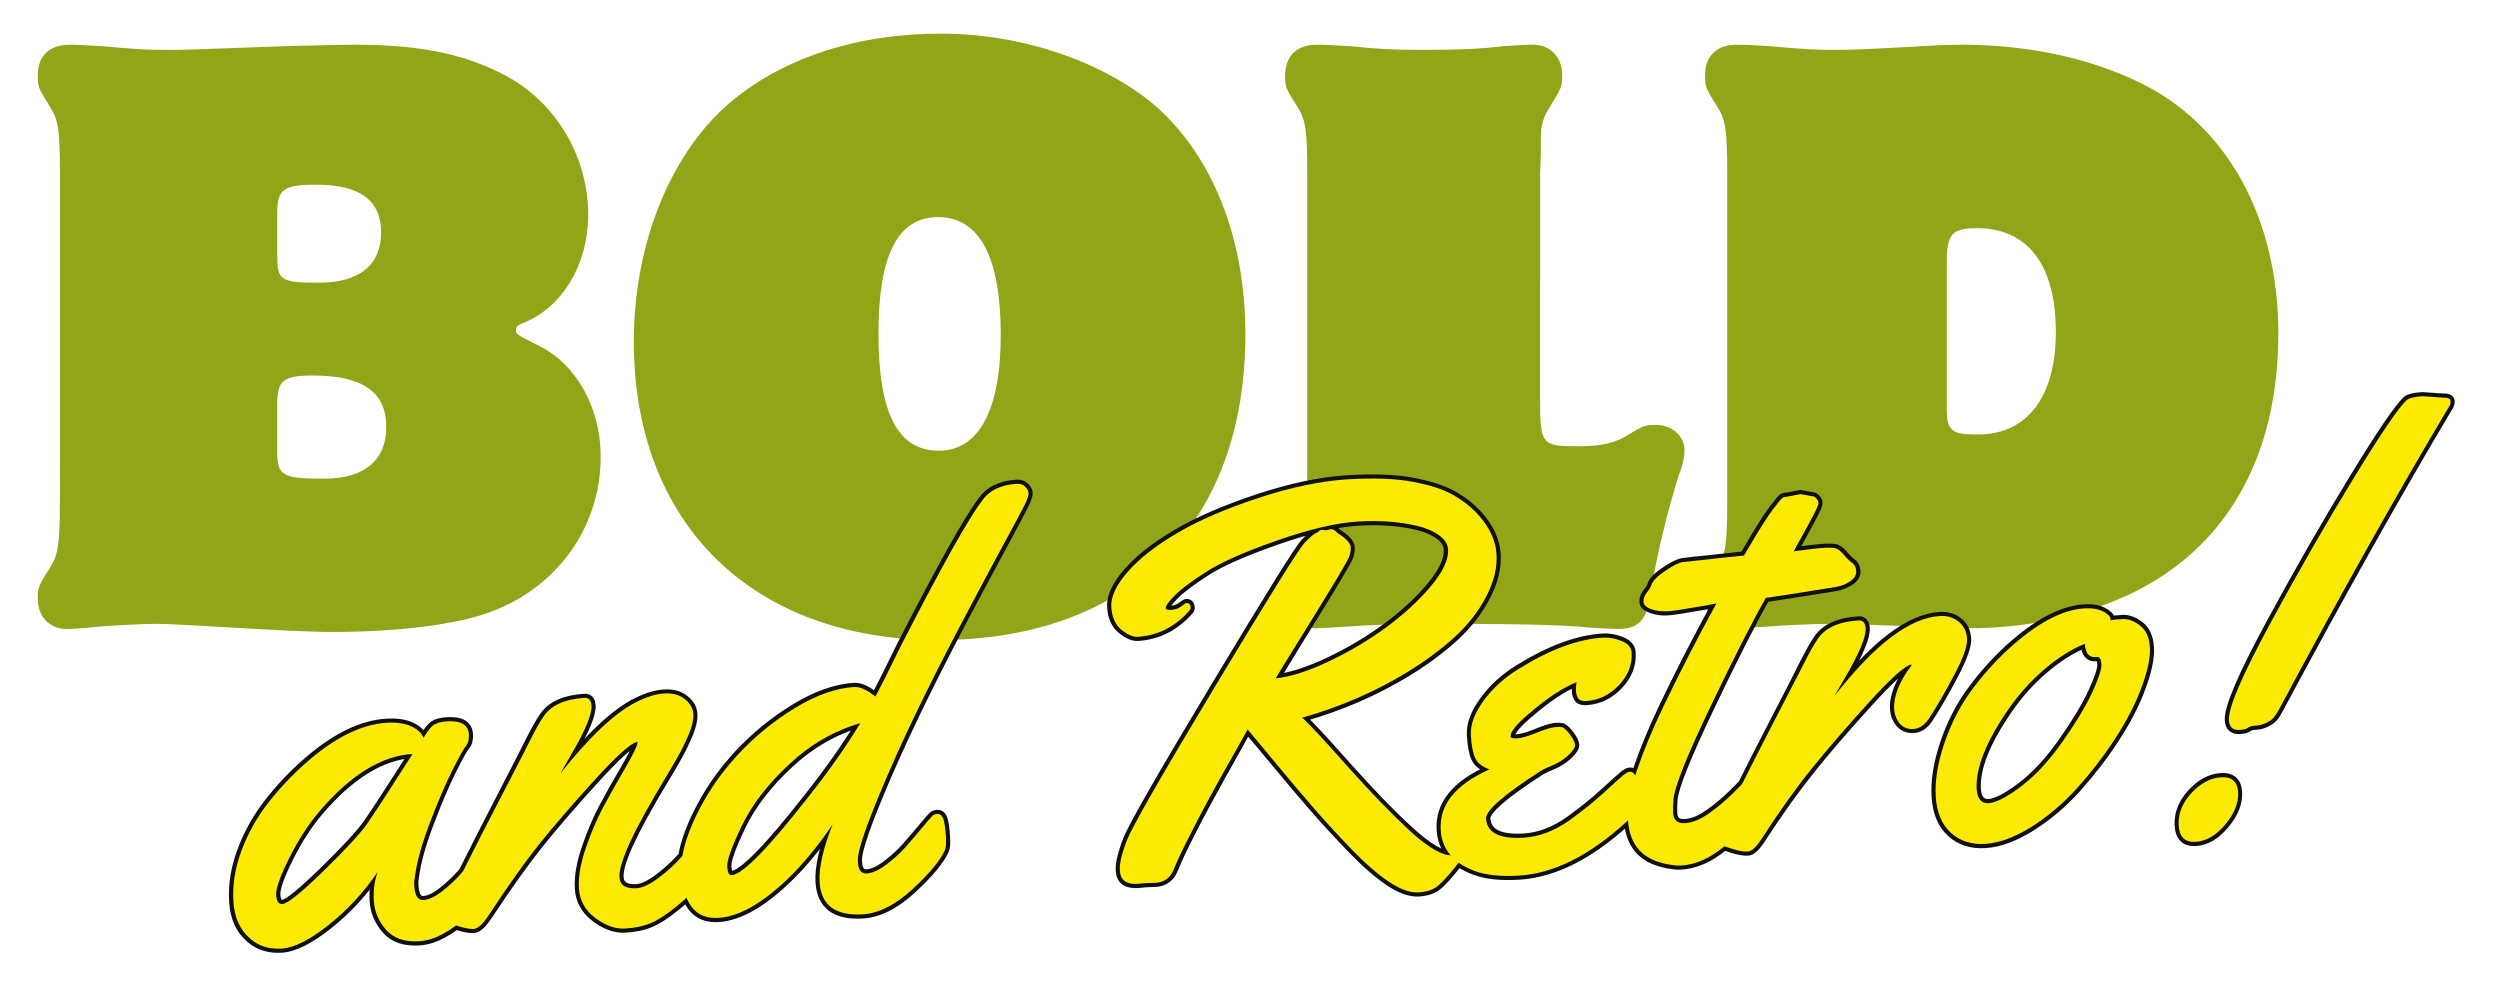 <?xml version="1.0" encoding="utf-8"?>
<!-- Generator: Adobe Illustrator 24.2.3, SVG Export Plug-In . SVG Version: 6.00 Build 0)  -->
<svg version="1.1" id="Capa_1" xmlns="http://www.w3.org/2000/svg" xmlns:xlink="http://www.w3.org/1999/xlink" x="0px" y="0px"
	 viewBox="0 0 1366 539.25" style="enable-background:new 0 0 1366 539.25;" xml:space="preserve">
<style type="text/css">
	.st0{fill:#92A519;}
	.st1{fill:none;stroke:#101010;stroke-width:4.538;stroke-miterlimit:1.878;}
	.st2{fill:#FBEB04;}
</style>
<g>
	<g transform="translate(539.393, 158.59)">
		<g>
			<path class="st0" d="M-506.68,115.03c0,22.95-0.79,29.41-5.23,36.23c-6.85,10.88-6.85,11.28-6.85,17.32
				c0,9.66,6.44,16.51,15.7,16.51c3.22,0,9.66-0.4,16.51-1.2c9.66-0.81,25.38-1.62,32.61-1.62c4.43,0,10.88,0.4,19.73,0.81
				c47.92,2.82,64.02,3.63,76.5,3.63c35.42,0,68.03-4.03,86.16-10.88c37.03-13.69,60.38-46.7,60.38-84.94
				c0-26.57-13.29-50.33-33.4-60.39c-12.9-6.44-12.9-6.44-12.9-8.85c0-1.62,0.81-2.41,3.63-3.63c21.75-8.45,35.83-32.2,35.83-59.18
				c0-30.6-16.1-58.78-41.46-74.07c-22.95-13.29-48.71-18.93-85.75-18.93c-8.04,0-21.73,0.4-38.64,0.81
				c-55.96,2.02-55.96,2.02-63.61,2.02c-12.88,0-18.11-0.4-35.83-2.02c-6.85-0.4-13.29-0.81-18.11-0.81
				c-10.88,0-17.32,6.05-17.32,16.51c0,6.44,0,6.85,6.85,17.72c4.43,6.85,5.23,13.29,5.23,36.23V115.03z M-387.92-42.38
				c0-12.88,3.63-15.29,21.35-15.29c23.74,0,35.42,8.46,35.42,26.17c0,17.72-12.07,27.38-33.82,27.38
				c-21.33,0-22.95-1.21-22.95-15.31V-42.38z M-387.92,62.31c0-12.9,3.22-15.71,19.32-15.71c27.38,0,40.26,8.87,40.26,28.19
				c0,18.11-12.07,28.17-33.82,28.17c-22.95,0-25.76-1.6-25.76-14.89V62.31z"/>
		</g>
	</g>
</g>
<g>
	<g transform="translate(612.582, 158.59)">
		<g>
			<path class="st0" d="M-98.38-140.21c-45.08,0-84.13,12.48-113.12,35.83C-245.32-77-266.26-26.67-266.26,28.08
				c0,99.44,64.83,163.04,166.28,163.04C4.28,191.12,67.9,127.93,67.9,24.05c0-52.33-17.72-97.01-49.13-124.8
				C-9.81-124.9-54.09-140.21-98.38-140.21z M-99.98-39.95c22.54,0,34.21,21.73,34.21,64.41c0,41.07-12.07,63.21-33.8,63.21
				c-22.56,0-33.01-20.54-33.01-64.02C-132.59-19.03-122.14-39.95-99.98-39.95z"/>
		</g>
	</g>
</g>
<g>
	<g transform="translate(690.685, 158.59)">
		<g>
			<path class="st0" d="M150.82-63.71l0.4-10.88v-10.47c0.39-6.04,1.6-10.05,4.82-14.89c6.85-11.28,6.85-11.28,6.85-17.72
				c0-9.66-6.44-16.51-16.1-16.51c-4.03,0-9.66,0.4-16.1,0.81c-12.88,1.62-26.17,2.02-44.29,2.02c-16.1,0-23.35-0.4-39.45-2.02
				c-6.85-0.4-13.69-0.81-18.11-0.81c-10.88,0-17.32,6.05-17.32,16.91c0,6.04,0,6.44,6.85,17.32c4.43,6.85,5.23,13.29,5.23,36.23
				v178.74c0,22.95-0.79,29.41-5.23,36.23c-6.44,10.47-6.85,11.28-6.85,16.91c0,10.07,6.44,16.51,16.51,16.51
				c3.63,0,9.26-0.4,15.7-0.79c10.47-0.81,29.39-1.62,42.27-1.62c49.11,0,77.31,0.4,91,2.01c6.44,0.4,13.29,0.81,16.1,0.81
				c11.26,0,15.7-4.43,17.7-17.32c4.03-24.55,9.66-47.09,16.1-67.63c2.02-4.84,2.83-9.26,2.83-12.88c0-7.65-6.85-13.69-15.71-13.69
				c-5.23,0-6.85,0.4-14.08,4.84c-8.06,5.23-15.31,6.85-28.98,6.85c-19.34,0-20.13-1.21-20.13-25.78V-63.71z"/>
		</g>
	</g>
</g>
<g>
	<g transform="translate(741.533, 158.59)">
		<g>
			<path class="st0" d="M202.21,115.03c0,22.95-0.79,29.41-5.23,36.23c-6.44,10.47-6.85,11.28-6.85,16.91
				c0,10.07,6.44,16.51,16.1,16.51c3.22,0,9.26-0.4,16.1-0.79c10.07-0.81,26.57-1.62,37.04-1.62c7.65,0,29.39,0.81,51.53,1.62
				c10.47,0.39,18.53,0.79,22.95,0.79c31.8,0,62.4-6.44,88.16-18.51c52.74-24.95,81.34-74.88,81.34-142.52
				c0-63.19-28.19-114.33-76.09-137.28c-27.38-13.29-60.8-20.54-97.44-20.54c-6.44,0-15.7,0.4-28.17,1.21
				c-22.54,1.21-31.39,1.62-41.07,1.62c-10.45,0-16.89-0.4-35.02-2.02c-6.85-0.4-13.29-0.81-18.11-0.81
				c-10.88,0-17.32,6.05-17.32,16.51c0,6.44,0,6.85,6.85,17.72c4.43,6.85,5.23,13.29,5.23,36.23V115.03z M322.19-15.4
				c0-15.29,2.82-18.51,16.51-18.51c27.77,0,43.08,20.13,43.08,56.77c0,35.42-15.71,55.96-42.67,55.96
				c-14.5,0-16.91-2.02-16.91-14.5V-15.4z"/>
		</g>
	</g>
</g>
<path class="st1" d="M244.34,394.13c7.58-0.46,11.53,1.9,11.84,7.09c0.16,2.78-0.37,4.87-1.58,6.25c-1.21,1.37-3.71,5.84-7.51,13.43
	c-3.78,7.58-7.9,17.23-12.34,28.95c-4.43,11.72-7.16,21.66-8.17,29.83c-0.23,1.02-0.3,2.43-0.19,4.22c0.33,5.47,1.99,8.13,4.98,7.94
	c2.99-0.18,6.44-1.81,10.36-4.91c3.91-3.08,7.36-6.34,10.35-9.77c2.99-3.43,5.91-6.93,8.75-10.51s4.52-5.63,5.1-6.16
	c0.56-0.55,1.44-0.84,2.64-0.92c1.88-0.12,3.13,1.25,3.7,4.12c0.58,2.87,0.95,5.84,1.14,8.94c0.19,3.08,0.02,5.24-0.51,6.48
	c-2.53,5.86-8.48,13.07-17.81,21.64c-9.33,8.55-18,13.09-26.03,13.57c-8.02,0.49-14.08-1.58-18.16-6.25
	c-4.08-4.65-6.3-9.94-6.65-15.87c-0.37-5.93,0.32-11.19,2.04-15.78c-7.62,11.26-16.56,20.94-26.82,29.07
	c-10.26,8.13-18.78,12.39-25.55,12.81c-6.78,0.4-12.42-1.3-16.96-5.12c-5.79-4.75-8.96-11.63-9.5-20.66
	c-0.55-9.01,0.92-18.2,4.4-27.56c3.48-9.36,8.29-18.02,14.39-25.94c6.12-7.92,12.93-15.2,20.43-21.86
	c15.75-13.97,30.6-21.36,44.56-22.23c5.38-0.32,9.82,0.32,13.32,1.9c3.48,1.58,5.77,3.7,6.83,6.34c2.18-3.73,4.07-6.12,5.65-7.16
	C238.62,394.95,241.05,394.34,244.34,394.13z M225.48,411.93c-17.03,1.04-34.1,11.56-51.19,31.61
	c-6.05,7.18-11.53,15.66-16.38,25.45c-4.86,9.8-7.18,16.44-6.97,19.94c0.23,3.48,1.32,5.16,3.31,5.05
	c2.8-0.18,10.24-6.16,22.31-17.93c12.09-11.79,20.06-20.41,23.93-25.83C204.73,444.14,213.06,431.38,225.48,411.93z M338.47,479.31
	c0.28,4.4,3.4,6.41,9.38,6.04c3.19-0.19,7.09-2.02,11.74-5.51c4.65-3.48,8.78-7.23,12.44-11.26c9.73-10.89,15.31-16.38,16.7-16.45
	c2.59-0.16,4.12,3.48,4.58,10.96c0.44,7.48-1.58,12.74-6.09,15.82c-13.48,13.73-24,22.21-31.62,25.48
	c-4.28,1.76-9.08,2.75-14.36,2.97c-5.3,0.21-10.66-1.76-16.12-5.93c-5.46-4.17-8.38-9.47-8.76-15.89
	c-0.39-6.42,0.86-13.83,3.75-22.21c2.9-8.38,5.93-15.59,9.12-21.63c3.19-6.05,7.13-13.09,11.84-21.12
	c4.72-8.04,7.16-13.02,7.34-14.92l-0.32-0.28c-3.26,0.49-11.02,7.46-23.25,20.91c-12.23,13.44-22.3,25.11-30.2,34.98
	c-7.9,9.89-17.26,23-28.07,39.37c-3.03,4.49-5.6,6.79-7.69,6.92c-2.08,0.12-4.94-0.37-8.55-1.5c-3.63-1.14-5.86-1.97-6.69-2.53
	c-0.83-0.55-1.28-1.41-1.36-2.6c-0.07-1.2,0.18-2.69,0.77-4.47c0.6-1.79,1.18-3.27,1.76-4.47c0.58-1.18,1.53-3.01,2.89-5.49
	s4.01-7.73,7.97-15.71c3.96-7.99,10.07-19.94,18.3-35.85c8.24-15.89,13.15-25.5,14.75-28.79c3.4-6.81,6.19-11.79,8.39-14.92
	c4.15-5.95,11.54-9.24,22.21-9.89c2.39-0.16,3.68,1.27,3.85,4.26c0.28,4.68-3.5,13.76-11.39,27.24l-5.72,9.8
	c16.08-20.18,29.9-33.17,41.44-38.96c5.63-2.85,10.77-4.42,15.4-4.7s8.39,0.74,11.28,3.06c2.9,2.34,4.43,5.02,4.61,8.06
	c0.19,3.03-0.63,6.74-2.46,11.1c-1.85,4.35-3.73,8.27-5.67,11.74s-4.5,7.85-7.67,13.15c-3.19,5.3-4.91,8.17-5.17,8.64
	c-0.28,0.46-0.99,1.71-2.11,3.73c-1.13,2.01-1.95,3.48-2.5,4.42c-0.55,0.93-1.44,2.57-2.71,4.89c-1.25,2.32-2.27,4.26-3.03,5.81
	c-0.74,1.55-1.69,3.45-2.8,5.72s-1.99,4.22-2.64,5.86c-0.65,1.65-1.32,3.43-2.01,5.38C338.86,474.11,338.33,477.03,338.47,479.31z
	 M555.54,264.36c1.9-0.11,3.43,0.4,4.59,1.53c1.18,1.13,1.79,2.31,1.87,3.55c0.09,1.25-0.76,3.61-2.5,7.06
	c-1.72,3.45-5.75,11-12.04,22.63c-6.3,11.63-11.19,20.77-14.69,27.38c-20.38,38.13-36.23,70.3-47.55,96.49
	c-11.32,26.19-16.81,41.93-16.49,47.21l0.09,1.2c0.25,4.08,1.87,6.04,4.86,5.84c2.97-0.18,6.51-1.79,10.58-4.84
	c4.07-3.04,7.6-6.26,10.59-9.64s6-6.88,9.03-10.52c3.03-3.64,4.87-5.77,5.54-6.41c0.65-0.65,1.53-1,2.64-1.07
	c1.69-0.09,2.85,0.92,3.48,3.03c0.62,2.11,1.06,5.09,1.28,8.92c0.23,3.84,0.09,6.37-0.44,7.6c-2.55,5.75-8.48,12.93-17.81,21.56
	c-9.33,8.62-18.39,13.18-27.15,13.73c-14.94,0.9-22.81-4.96-23.56-17.63c-0.49-7.87,1.88-18.35,7.07-31.48
	c-7.43,10.96-15.12,20.38-23.04,28.26c-14.71,14.5-27.8,22.08-39.26,22.79c-6.39,0.39-11.23-1.57-14.54-5.88
	c-3.31-4.29-5.23-10.65-5.74-19.08c-0.51-8.41,2.16-18.71,8.02-30.87c5.86-12.16,13.41-23.25,22.67-33.26
	c9.24-10.01,19.64-18.53,31.22-25.59c11.58-7.06,22.38-10.89,32.45-11.51c3.19-0.19,7.04,1.53,11.56,5.16
	c2.62-4.77,7.39-14.25,14.32-28.47c21.91-42.64,36.53-68.72,43.85-78.27C540.32,268.04,546.67,264.91,555.54,264.36z M470.03,395.13
	c-14.17,4.07-27.1,11.54-38.84,22.45c-11.74,10.91-20.36,22.12-25.87,33.61c-5.51,11.47-8.15,18.86-7.95,22.16
	c0.19,3.29,1,4.89,2.39,4.8c5.98-0.37,19.96-14.62,41.95-42.76C452.68,421.52,462.11,408.12,470.03,395.13z M648.15,329.54
	c1.5-0.09,2.31,0.72,2.41,2.41c0.04,0.6-0.19,1.16-0.65,1.69c-7.87,8.89-17.28,13.66-28.24,14.32c-2.59,0.14-5.56-1.14-8.92-3.89
	c-3.38-2.75-5.23-6.92-5.56-12.49c-0.35-5.58,2.66-11.98,9.03-19.22c6.35-7.25,15.42-14.29,27.14-21.15
	c11.74-6.86,26.54-13.23,44.38-19.13c17.84-5.88,33.98-9.26,48.43-10.14c14.45-0.88,26.38-0.44,35.79,1.36
	c9.4,1.78,16.82,4.22,22.28,7.34c5.44,3.11,9.98,6.72,13.62,10.8c6.12,6.83,9.4,13.95,9.85,21.38c0.46,7.41-1.48,15.2-5.79,23.37
	c-4.29,8.17-10.08,15.54-17.33,22.14c-7.25,6.58-15.64,12.83-25.18,18.71c-17.84,10.88-37.13,19.25-57.88,25.11
	c3.8,3.47,11.97,12.25,24.48,26.34c12.51,14.1,23.86,25.83,34.09,35.21c10.22,9.38,17.97,13.9,23.25,13.59l4.84-2.09
	c1.09-0.07,1.65,0.32,1.71,1.16c0.05,0.86-1.62,3.41-5,7.65c-3.4,4.26-6.37,7.51-8.94,9.78c-2.57,2.25-6.16,3.52-10.79,3.8
	c-4.65,0.28-10.03-1.64-16.19-5.77c-6.14-4.12-12.95-10.07-20.43-17.81c-7.46-7.74-14.22-15.06-20.24-21.94
	c-6.02-6.9-12.92-15.03-20.68-24.41c-7.78-9.38-13.11-15.71-16.01-19.04c-0.9,1.65-3.2,5.75-6.9,12.34
	c-3.7,6.58-6.41,11.42-8.11,14.52c-1.72,3.11-4.19,7.64-7.43,13.59c-3.24,5.95-5.75,10.72-7.53,14.32
	c-4.93,9.61-8.31,16.77-10.17,21.47c-1.87,4.72-5.24,7.23-10.12,7.51l-5.24,0.18l-4.47,0.42c-6.18,0.37-9.43-2.02-9.75-7.21
	c-0.23-3.87,1.09-9.54,3.99-16.96c2.9-7.43,18.97-35.46,48.22-84.08c29.26-48.64,45.44-74.63,48.53-77.96
	c3.1-3.34,5.42-5.26,6.99-5.75c1.14-0.97,1.92-1.46,2.32-1.5l2.71,0.28l2.52-0.6c0.9-0.05,1.72,0.28,2.46,0.99
	c0.74,0.7,1.27,1.14,1.58,1.32c4.36,2.83,6.62,5.3,6.74,7.39c0.12,2.09-0.26,4.15-1.2,6.16c-0.93,2.01-3.54,6.53-7.8,13.59
	c-4.28,7.07-9.89,16.24-16.86,27.5c-6.97,11.28-12,19.46-15.08,24.55c8.13-0.9,17.81-3.98,28.98-9.26
	c11.17-5.28,21.57-11.44,31.2-18.48c9.63-7.04,17.77-14.54,24.44-22.49s9.84-14.73,9.49-20.31c-0.18-2.99-1.88-5.6-5.12-7.87
	c-3.24-2.25-7.23-3.92-12-5.03c-9.54-2.23-20.18-2.97-31.94-2.27c-11.77,0.72-26.5,4.17-44.24,10.35
	c-17.72,6.18-30.58,11.83-38.57,16.96c-7.99,5.14-13.73,9.43-17.21,12.9s-5.19,5.84-5.12,7.13c0.04,0.7,1.09,0.99,3.13,0.86
	c2.04-0.12,3.82-0.76,5.35-1.9C646.94,330.14,647.85,329.56,648.15,329.54z M891.47,356.62c0.4,6.58-1.92,12.51-6.93,17.83
	c-5.03,5.3-10.95,8.17-17.72,8.57c-2.18,0.14-3.66-0.3-4.42-1.3c-0.77-1-1.2-2.36-1.3-4.05c-0.11-1.69,0-3.36,0.3-4.98
	c-3.52,1.43-7.39,3.5-11.61,6.26c-4.24,2.76-9.4,6.78-15.49,12.04c-6.07,5.28-9.05,9.1-8.89,11.49c0.04,0.81,1.23,1.13,3.57,0.99
	c2.34-0.14,5.91-1.18,10.7-3.11c4.77-1.95,8.13-2.97,10.08-3.1c1.94-0.12,3.22-0.09,3.82,0.07c1.34,0.62,2.83,2.06,4.47,4.31
	c1.64,2.23,2.5,4.05,2.59,5.38c0.07,1.34-1.11,3.19-3.57,5.54c-2.46,2.34-5.3,4.19-8.52,5.54c-3.22,1.34-5.35,2.36-6.42,3.01
	c-20.31,13.04-30.32,21.75-30.06,26.13c0.48,7.78,7.34,11.26,20.59,10.45c8.46-0.51,16.82-3.73,25.06-9.63
	c7-5.02,13.27-10.08,18.81-15.17c5.54-5.09,9.05-8.22,10.52-9.41c1.48-1.2,2.62-1.81,3.41-1.85c2.59-0.16,4.07,2.64,4.42,8.43
	c0.35,5.77,0.23,9.61-0.35,11.49c-0.58,1.88-2.45,4.28-5.56,7.16c-20.27,18.64-39.93,28.53-58.95,29.69
	c-10.17,0.62-18.37-0.28-24.62-2.71c-11.47-4.4-17.53-11.83-18.16-22.3c-0.83-13.74,8.04-24.74,26.64-32.98
	c-3.89-1.46-6.46-3.48-7.71-6.05c-1.27-2.57-2.06-6.78-2.41-12.6c-0.37-5.82,1.97-12.18,7-19.02c5.05-6.86,11.37-12.62,18.99-17.28
	c16.96-10.54,32.31-16.22,46.07-17.05c3.29-0.21,6.67,0.39,10.15,1.78C889.47,351.59,891.3,353.74,891.47,356.62z M983.72,270.01
	l6.23,1.13c0.9-0.05,1.71,0.33,2.46,1.2s1.16,1.67,1.2,2.48c0.05,0.79-0.86,2.99-2.75,6.62c-1.88,3.61-4.1,7.73-6.67,12.34
	c-2.57,4.59-3.94,7.11-4.12,7.51c7.73-1.07,13.22-1.71,16.45-1.9c3.24-0.19,5.47-0.11,6.69,0.28c1.23,0.37,2.67,1.53,4.35,3.48
	c1.67,1.94,3.19,3.4,4.54,4.36c1.35,0.97,2.09,2.5,2.23,4.59c0.12,2.09-1.04,3.94-3.5,5.54c-2.45,1.6-5.1,2.64-7.97,3.11
	c-22.98,3.7-35.67,5.67-38.05,5.9c-7.32,12.85-17.44,32.8-30.36,59.83c-12.9,27.03-19.6,43.87-20.11,50.5
	c-0.21,3.01-0.26,5.46-0.14,7.36c0.23,3.89,2.39,5.7,6.48,5.46s8.53-2.09,13.32-5.53c4.79-3.45,9.17-7.14,13.13-11.09
	c10.56-10.63,16.22-15.98,17.02-16.03c2.6-0.16,4.17,4.26,4.72,13.22c0.3,4.89-1.69,9.4-5.93,13.57
	c-9.54,9.27-17.62,16.31-24.21,21.12c-6.62,4.8-13.36,7.41-20.24,7.83c-1.5,0.09-2.89,0.04-4.21-0.19c-8.06-1-14.1-3.57-18.09-7.67
	c-4.01-4.12-6.21-9.85-6.6-17.23c-0.4-7.37,1.25-16.45,4.94-27.22c3.7-10.79,8.46-22.3,14.32-34.56
	c9.59-19.97,19.25-38.77,28.98-56.36l-5.63,1.09c-11.49,2.01-18.18,3.06-20.06,3.17l-1.36,0.09c-2.89,0.18-5.7-0.23-8.46-1.21
	c-2.76-0.99-4.19-2.32-4.29-4.01c-0.11-1.69,0.51-3.38,1.87-5.07c1.35-1.67,2.15-2.97,2.39-3.89c0.56-2.23,3.03-4.84,7.39-7.8
	c4.38-2.97,7.71-4.59,9.98-4.89c2.29-0.28,4.5-0.55,6.63-0.77c2.13-0.23,4.52-0.48,7.16-0.74c2.62-0.25,4.65-0.48,6.04-0.65
	l13.41-1.43c7.6-13.06,12.86-21.49,15.78-25.25c2.92-3.78,4.63-5.86,5.1-6.25c0.48-0.37,1.46-0.62,2.96-0.7L983.72,270.01z
	 M1002.27,380.35c21.91-28.14,41.13-42.71,57.67-43.71c4.08-0.25,7.51,0.77,10.31,3.04c2.78,2.29,4.29,5.37,4.52,9.26
	c0.25,3.89-2.13,10.56-7.11,20.01c-4.96,9.45-9.61,17.46-13.92,24.02c-2.29,3.34-5.02,5.1-8.15,5.3c-3.13,0.19-5.65-0.81-7.53-2.99
	c-1.88-2.18-2.92-4.82-3.1-7.9c-0.42-6.88,2.78-14.89,9.64-24l-0.32-0.28c-3.27,0.51-11.03,7.48-23.26,20.92
	c-12.23,13.44-22.61,25.45-31.11,36.02c-8.52,10.56-17.67,23.35-27.45,38.34c-2.83,4.47-5.31,6.78-7.46,6.9
	c-2.13,0.12-5.02-0.37-8.64-1.5c-3.61-1.13-5.82-1.97-6.6-2.53c-0.79-0.55-1.21-1.51-1.3-2.92c-0.09-1.39,0.21-3.03,0.9-4.93
	c0.69-1.88,1.99-4.59,3.94-8.11c1.94-3.52,4.84-9.19,8.71-17.03c3.87-7.83,9.92-19.69,18.16-35.6c8.24-15.91,13.15-25.5,14.75-28.81
	c3.4-6.79,6.19-11.77,8.39-14.91c4.15-5.95,11.54-9.26,22.21-9.91c2.39-0.14,3.68,1.28,3.85,4.28c0.28,4.68-3.5,13.76-11.39,27.24
	L1002.27,380.35z M1159.78,338.22c2.99-0.18,6.14,0.99,9.43,3.48c3.31,2.5,5.12,6.51,5.46,12.04c0.33,5.54-1.16,12.83-4.52,21.87
	c-3.34,9.06-8.13,18.35-14.36,27.89c-6.21,9.52-13.15,18.55-20.78,27.06c-7.62,8.5-16,15.61-25.09,21.31
	c-9.12,5.72-17.49,8.8-25.16,9.26c-7.67,0.48-13.97-1.57-18.9-6.12c-4.93-4.54-7.65-11.14-8.18-19.74
	c-0.53-8.62,1.02-18.3,4.61-29.02c3.61-10.72,8.5-20.29,14.69-28.72c6.18-8.43,12.97-16.07,20.36-22.91
	c15.43-14.04,29.3-21.43,41.55-22.17c5.49-0.33,9.7,0.76,12.65,3.27c1.06,0.84,1.6,1.6,1.64,2.31l0.05,0.9
	C1154.61,338.64,1156.79,338.41,1159.78,338.22z M1145.9,359.02l-1.06,0.07c-3.48,0.21-5.38-2.23-5.68-7.3
	c-7.13,2.83-14.5,7.48-22.1,13.94c-7.62,6.46-14.31,13.97-20.1,22.52c-11.76,17.1-17.4,31.31-16.91,42.59
	c0.33,5.58,2.55,8.24,6.63,7.99c4.08-0.25,10-3.31,17.74-9.19c7.76-5.86,15.27-14.03,22.6-24.46c7.32-10.45,12.72-19.46,16.21-27.01
	c3.5-7.57,5.16-12.67,5-15.31S1147.29,358.93,1145.9,359.02z M1323.56,216.51l11.6,0.79c2.48-0.14,3.78,0.58,3.87,2.16
	c0.02,0.3-0.14,0.97-0.48,1.99c-28.14,47.21-59.27,102.65-93.41,166.33c-1.88,3.63-3.8,5.79-5.75,6.51c-0.11,0-0.19,0.05-0.28,0.16
	c-0.11,0.11-0.26,0.25-0.51,0.4c-0.23,0.16-0.55,0.32-0.95,0.44c-1.46,0.69-3.19,1.09-5.17,1.21c-1.99,0.12-3.36,0.49-4.14,1.14
	c-0.76,0.65-2.29,1.04-4.58,1.18c-3.68,0.23-5.65-1.55-5.88-5.35c-0.4-6.67,7.11-24.25,22.52-52.74
	c15.43-28.49,30.64-55.01,45.65-79.58c15.01-24.57,24.69-38.78,29.07-42.66C1316.37,217.45,1319.16,216.78,1323.56,216.51z
	 M1190.49,451.04c-0.39-6.32,1.9-12.21,6.88-17.67c4.96-5.44,10.36-8.34,16.19-8.71c5.82-0.35,8.92,2.36,9.27,8.15
	c0.35,5.77-1.97,11.67-6.95,17.67c-5,6-10.36,9.19-16.15,9.54C1193.96,460.36,1190.88,457.37,1190.49,451.04z"/>
<g>
	<g transform="translate(566.071, 197.293)">
		<g>
			<path class="st2" d="M-321.71,196.85c7.55-0.46,11.49,1.9,11.83,7.11c0.14,2.78-0.39,4.86-1.55,6.26
				c-1.18,1.37-3.66,5.82-7.46,13.37c-3.8,7.57-7.94,17.21-12.39,28.93c-4.47,11.74-7.18,21.68-8.17,29.85
				c-0.28,1.04-0.39,2.45-0.28,4.22c0.32,5.46,1.99,8.08,5,7.88c2.99-0.18,6.44-1.79,10.35-4.86c3.94-3.1,7.41-6.35,10.42-9.78
				c3.04-3.41,5.95-6.92,8.73-10.49c2.82-3.61,4.5-5.67,5.07-6.19c0.6-0.51,1.5-0.81,2.67-0.92c1.92-0.09,3.17,1.3,3.73,4.15
				c0.56,2.87,0.93,5.84,1.13,8.94c0.18,3.1,0.02,5.26-0.49,6.48c-2.59,5.82-8.55,13.02-17.88,21.61
				c-9.34,8.59-18.02,13.13-26.04,13.59c-7.99,0.48-14.01-1.62-18.09-6.26c-4.08-4.65-6.32-9.92-6.69-15.84
				c-0.33-5.91,0.37-11.16,2.11-15.77c-7.65,11.23-16.61,20.91-26.89,29.07c-10.24,8.13-18.76,12.39-25.55,12.81
				c-6.76,0.42-12.39-1.3-16.89-5.14c-5.82-4.79-8.99-11.68-9.5-20.69c-0.56-9.01,0.88-18.18,4.36-27.52
				c3.47-9.33,8.25-17.97,14.36-25.9c6.14-7.92,12.97-15.2,20.48-21.82c15.71-14.03,30.57-21.47,44.56-22.31
				c5.35-0.32,9.78,0.32,13.3,1.9c3.52,1.6,5.79,3.71,6.83,6.34c2.15-3.7,4.03-6.07,5.63-7.11
				C-327.44,197.68-325,197.04-321.71,196.85z M-340.64,214.66c-17.03,1.04-34.07,11.58-51.1,31.61
				c-6.05,7.18-11.53,15.68-16.4,25.48c-4.89,9.77-7.23,16.4-7.04,19.92c0.23,3.48,1.34,5.14,3.31,5
				c2.82-0.14,10.28-6.09,22.38-17.88c12.11-11.83,20.08-20.43,23.93-25.83C-361.34,246.86-353.03,234.09-340.64,214.66z"/>
		</g>
	</g>
</g>
<g>
	<g transform="translate(593.741, 195.612)">
		<g>
			<path class="st2" d="M-255.27,283.73c0.28,4.36,3.4,6.37,9.36,5.98c3.19-0.18,7.11-2.01,11.76-5.49
				c4.68-3.47,8.83-7.21,12.46-11.26c9.71-10.88,15.27-16.37,16.68-16.47c2.57-0.14,4.1,3.55,4.58,11.05
				c0.46,7.46-1.58,12.74-6.12,15.84c-13.43,13.66-23.93,22.14-31.53,25.41c-4.36,1.74-9.19,2.73-14.43,2.96
				c-5.26,0.25-10.63-1.72-16.12-5.91c-5.46-4.17-8.38-9.47-8.8-15.91c-0.39-6.42,0.88-13.83,3.8-22.24
				c2.9-8.39,5.95-15.59,9.15-21.61c3.19-6.05,7.13-13.09,11.83-21.12c4.68-8.02,7.13-12.99,7.32-14.92l-0.35-0.21
				c-3.29,0.48-11.05,7.44-23.3,20.91c-12.21,13.43-22.28,25.09-30.2,34.98c-7.88,9.85-17.21,22.98-27.94,39.35
				c-3.06,4.47-5.63,6.76-7.74,6.9c-2.08,0.09-4.91-0.42-8.52-1.55c-3.61-1.13-5.84-1.97-6.69-2.53c-0.84-0.56-1.28-1.43-1.34-2.6
				c-0.09-1.21,0.18-2.69,0.77-4.43c0.56-1.78,1.16-3.26,1.76-4.43c0.56-1.21,1.53-3.04,2.89-5.49c1.32-2.48,3.94-7.71,7.88-15.7
				c3.98-8.02,10.1-19.99,18.37-35.9c8.25-15.91,13.18-25.48,14.78-28.72c3.38-6.85,6.16-11.84,8.38-14.99
				c4.12-5.95,11.51-9.26,22.17-9.92c2.39-0.14,3.68,1.3,3.87,4.29c0.28,4.7-3.52,13.78-11.4,27.24l-5.7,9.85
				c16.08-20.22,29.88-33.22,41.39-39c5.63-2.9,10.77-4.5,15.42-4.79c4.65-0.28,8.41,0.76,11.33,3.1c2.9,2.36,4.43,5.05,4.58,8.09
				c0.18,3.06-0.63,6.76-2.46,11.12c-1.83,4.33-3.73,8.22-5.7,11.68c-1.94,3.48-4.49,7.87-7.67,13.16c-3.15,5.31-4.86,8.2-5.14,8.66
				c-0.28,0.48-0.99,1.72-2.11,3.73c-1.13,2.02-1.97,3.5-2.53,4.43c-0.53,0.95-1.41,2.59-2.67,4.93c-1.27,2.31-2.31,4.22-3.1,5.77
				c-0.76,1.55-1.67,3.45-2.75,5.7c-1.09,2.25-1.95,4.22-2.6,5.91c-0.67,1.65-1.32,3.43-1.97,5.35
				C-254.89,278.51-255.41,281.45-255.27,283.73z"/>
		</g>
	</g>
</g>
<g>
	<g transform="translate(620.283, 194)">
		<g>
			<path class="st2" d="M-64.69,70.36c1.87-0.09,3.4,0.42,4.58,1.55c1.16,1.13,1.78,2.32,1.83,3.59c0.09,1.23-0.74,3.57-2.46,7.04
				c-1.74,3.43-5.77,10.96-12.11,22.6c-6.3,11.65-11.17,20.77-14.64,27.38c-20.41,38.15-36.29,70.32-47.58,96.5
				c-11.32,26.19-16.81,41.92-16.47,47.16l0.07,1.2c0.23,4.08,1.83,6.05,4.79,5.91c2.99-0.18,6.55-1.79,10.63-4.86
				c4.08-3.04,7.62-6.26,10.63-9.64c2.99-3.41,6-6.93,9.01-10.56c3.04-3.61,4.89-5.74,5.56-6.41c0.65-0.65,1.55-1,2.67-1.06
				c1.69-0.09,2.83,0.92,3.45,3.03c0.6,2.08,1.02,5.03,1.27,8.87c0.23,3.85,0.09,6.41-0.42,7.67c-2.53,5.74-8.48,12.92-17.81,21.54
				c-9.34,8.59-18.42,13.16-27.24,13.73c-14.92,0.88-22.77-5-23.51-17.67c-0.48-7.83,1.9-18.32,7.11-31.46
				c-7.43,10.98-15.1,20.41-23.02,28.3c-14.75,14.5-27.86,22.07-39.35,22.74c-6.34,0.42-11.17-1.5-14.5-5.77
				c-3.34-4.31-5.26-10.66-5.77-19.08c-0.46-8.45,2.2-18.74,8.02-30.9c5.86-12.14,13.41-23.23,22.67-33.22
				c9.29-10.03,19.71-18.58,31.25-25.62c11.58-7.07,22.4-10.93,32.45-11.54c3.19-0.18,7.06,1.55,11.61,5.21
				c2.62-4.79,7.41-14.29,14.36-28.51c21.91-42.66,36.5-68.74,43.78-78.27C-79.94,74.02-73.55,70.89-64.69,70.36z M-150.21,201.15
				c-14.18,4.05-27.14,11.53-38.86,22.45c-11.74,10.95-20.38,22.16-25.9,33.65c-5.49,11.46-8.15,18.85-7.95,22.17
				c0.18,3.29,0.99,4.89,2.39,4.79c5.95-0.37,19.94-14.64,41.95-42.8C-167.6,227.58-158.15,214.15-150.21,201.15z"/>
		</g>
	</g>
</g>
<g>
	<g transform="translate(648.251, 192.301)">
	</g>
</g>
<g>
	<g transform="translate(662.351, 191.445)">
		<g>
			<path class="st2" d="M-14.16,138.06c1.5-0.09,2.29,0.7,2.39,2.39c0.04,0.62-0.19,1.2-0.7,1.76
				c-7.85,8.87-17.25,13.64-28.23,14.29c-2.59,0.14-5.56-1.14-8.94-3.87c-3.34-2.71-5.17-6.86-5.49-12.46
				c-0.33-5.58,2.67-11.98,9.01-19.22c6.34-7.27,15.36-14.32,27.1-21.19c11.72-6.9,26.5-13.27,44.35-19.15
				c17.88-5.86,34.03-9.24,48.5-10.14c14.45-0.88,26.36-0.44,35.76,1.34c9.43,1.74,16.86,4.19,22.31,7.32
				c5.44,3.15,9.96,6.76,13.59,10.84c6.14,6.86,9.43,13.99,9.85,21.4c0.46,7.43-1.46,15.24-5.77,23.44
				c-4.33,8.17-10.12,15.54-17.39,22.1c-7.23,6.53-15.61,12.74-25.13,18.65c-17.84,10.89-37.13,19.27-57.86,25.13
				c3.8,3.43,11.97,12.21,24.5,26.33c12.53,14.08,23.88,25.83,34.07,35.27c10.22,9.4,17.98,13.92,23.3,13.59l4.79-2.18
				c1.13-0.04,1.71,0.35,1.76,1.2c0.04,0.84-1.65,3.41-5.07,7.67c-3.38,4.28-6.37,7.53-8.94,9.78c-2.59,2.25-6.19,3.52-10.84,3.8
				c-4.61,0.28-10-1.64-16.19-5.77c-6.16-4.12-12.95-10.03-20.41-17.74c-7.43-7.74-14.15-15.06-20.2-21.96
				c-6.02-6.93-12.92-15.08-20.69-24.43c-7.74-9.38-13.06-15.73-15.91-19.08c-0.95,1.65-3.27,5.77-6.97,12.39
				c-3.71,6.58-6.44,11.4-8.17,14.5c-1.69,3.06-4.15,7.57-7.39,13.51c-3.2,5.97-5.7,10.77-7.53,14.43
				c-4.93,9.54-8.34,16.66-10.21,21.4c-1.83,4.7-5.19,7.21-10.07,7.53l-5.28,0.14l-4.5,0.42c-6.16,0.39-9.4-2.04-9.71-7.25
				c-0.25-3.89,1.09-9.52,4.01-16.89c2.9-7.41,18.97-35.42,48.22-84.05c29.28-48.66,45.47-74.65,48.57-77.99
				c3.1-3.33,5.42-5.24,6.97-5.77c1.16-0.99,1.92-1.48,2.25-1.48l2.75,0.21l2.53-0.56c0.88-0.04,1.71,0.28,2.46,0.99
				c0.74,0.7,1.27,1.16,1.55,1.34c4.4,2.82,6.69,5.28,6.83,7.39c0.14,2.08-0.26,4.12-1.2,6.12c-0.95,1.97-3.55,6.51-7.81,13.59
				c-4.28,7.09-9.91,16.26-16.89,27.52c-7,11.26-12.04,19.46-15.13,24.57c8.2-0.88,17.9-3.98,29.07-9.29
				c11.16-5.3,21.54-11.44,31.11-18.44c9.61-7.04,17.77-14.52,24.5-22.45c6.7-7.97,9.89-14.73,9.57-20.27
				c-0.19-2.99-1.9-5.63-5.14-7.88c-3.24-2.29-7.25-3.98-12.04-5.07c-9.57-2.25-20.25-3.03-32.03-2.32
				c-11.74,0.7-26.47,4.15-44.2,10.35c-17.7,6.19-30.55,11.88-38.57,17.03c-8.02,5.12-13.78,9.41-17.25,12.88
				c-3.43,3.43-5.12,5.81-5.07,7.11c0.04,0.7,1.07,1.02,3.1,0.92c2.06-0.14,3.84-0.77,5.35-1.9
				C-15.43,138.73-14.5,138.11-14.16,138.06z"/>
		</g>
	</g>
</g>
<g>
	<g transform="translate(712.183, 188.417)">
		<g>
			<path class="st2" d="M179.36,168.21c0.37,6.58-1.97,12.51-7.04,17.81c-5.03,5.31-10.91,8.17-17.67,8.59
				c-2.22,0.14-3.7-0.3-4.43-1.34c-0.76-1.02-1.18-2.36-1.27-4.01c-0.11-1.69,0-3.33,0.28-4.93c-3.52,1.41-7.43,3.5-11.68,6.26
				c-4.22,2.73-9.4,6.72-15.49,11.97c-6.05,5.26-9.01,9.08-8.87,11.47c0.09,0.81,1.3,1.13,3.66,0.99c2.34-0.14,5.88-1.16,10.63-3.1
				c4.79-1.92,8.13-2.92,10.07-3.03c1.97-0.14,3.26-0.14,3.87,0c1.3,0.62,2.78,2.04,4.43,4.29c1.64,2.25,2.5,4.07,2.6,5.42
				c0.09,1.37-1.11,3.22-3.59,5.56c-2.45,2.31-5.28,4.14-8.52,5.49c-3.2,1.37-5.35,2.38-6.48,3.03
				c-20.27,13.06-30.3,21.79-30.06,26.19c0.46,7.74,7.34,11.23,20.62,10.42c8.45-0.51,16.79-3.7,25.06-9.57
				c6.99-5.02,13.25-10.07,18.79-15.13c5.53-5.1,9.03-8.25,10.49-9.43c1.5-1.21,2.64-1.85,3.45-1.9c2.62-0.18,4.1,2.64,4.43,8.45
				c0.37,5.77,0.25,9.61-0.35,11.47c-0.56,1.88-2.39,4.28-5.49,7.18c-20.33,18.64-39.98,28.51-58.99,29.63
				c-10.19,0.65-18.42-0.25-24.71-2.67c-11.4-4.4-17.44-11.83-18.09-22.24c-0.81-13.8,8.06-24.81,26.61-33.08
				c-3.85-1.44-6.41-3.45-7.67-5.98c-1.27-2.57-2.09-6.78-2.46-12.6c-0.33-5.86,2.01-12.21,7.04-19.08
				c5.07-6.85,11.42-12.6,19.08-17.25c16.93-10.56,32.27-16.26,46.04-17.1c3.27-0.18,6.65,0.42,10.14,1.83
				C177.32,163.17,179.17,165.3,179.36,168.21z"/>
		</g>
	</g>
</g>
<g>
	<g transform="translate(733.749, 187.107)">
		<g>
			<path class="st2" d="M250.02,82.88l6.19,1.13c0.88-0.04,1.71,0.35,2.46,1.2c0.74,0.84,1.14,1.67,1.2,2.46
				c0.09,0.81-0.83,3.01-2.75,6.62c-1.88,3.63-4.12,7.74-6.69,12.39c-2.59,4.61-3.94,7.09-4.08,7.46c7.74-1.07,13.23-1.71,16.47-1.9
				c3.24-0.18,5.46-0.07,6.69,0.35c1.21,0.39,2.64,1.55,4.29,3.52c1.64,1.94,3.13,3.38,4.5,4.36c1.36,0.95,2.08,2.46,2.18,4.58
				c0.14,2.08-1.02,3.92-3.45,5.56c-2.39,1.6-5.03,2.6-7.88,3.03c-23,3.71-35.67,5.68-38.01,5.91
				c-7.37,12.86-17.53,32.8-30.48,59.83c-12.92,27.03-19.6,43.89-20.06,50.54c-0.19,3.01-0.25,5.46-0.14,7.32
				c0.23,3.85,2.39,5.67,6.48,5.42c4.08-0.23,8.52-2.06,13.3-5.49c4.79-3.41,9.15-7.11,13.09-11.05
				c10.56-10.65,16.22-16,17.03-16.05c2.62-0.18,4.22,4.21,4.79,13.16c0.28,4.93-1.72,9.49-5.98,13.66
				c-9.54,9.26-17.6,16.3-24.21,21.12c-6.62,4.79-13.36,7.39-20.2,7.81c-1.51,0.09-2.94,0.02-4.29-0.21
				c-7.99-0.99-13.99-3.54-18.02-7.67c-4.05-4.12-6.26-9.87-6.69-17.25c-0.39-7.36,1.28-16.42,5-27.17
				c3.7-10.79,8.48-22.31,14.36-34.56c9.61-19.99,19.29-38.78,29-56.38l-5.7,1.13c-11.46,1.97-18.14,3.01-20.06,3.1l-1.34,0.07
				c-2.87,0.19-5.68-0.18-8.45-1.13c-2.78-0.99-4.21-2.32-4.29-4.01c-0.11-1.72,0.51-3.45,1.83-5.14c1.36-1.69,2.15-2.97,2.39-3.87
				c0.6-2.25,3.1-4.86,7.46-7.81c4.36-2.99,7.67-4.65,9.92-4.93c2.29-0.28,4.52-0.51,6.69-0.7c2.15-0.23,4.52-0.49,7.11-0.77
				c2.62-0.28,4.65-0.51,6.05-0.7l13.44-1.41c7.6-12.99,12.85-21.36,15.77-25.13c2.9-3.8,4.59-5.88,5.07-6.26
				c0.51-0.42,1.51-0.67,3.03-0.77L250.02,82.88z"/>
		</g>
	</g>
</g>
<g>
	<g transform="translate(748.347, 186.221)">
		<g>
			<path class="st2" d="M253.95,194.15c21.91-28.19,41.13-42.8,57.65-43.78c4.08-0.23,7.5,0.81,10.28,3.1
				c2.82,2.31,4.33,5.4,4.58,9.29c0.28,3.91-2.09,10.56-7.11,19.99c-4.98,9.43-9.63,17.44-13.94,24c-2.36,3.34-5.1,5.12-8.24,5.35
				c-3.15,0.19-5.67-0.81-7.53-3.03c-1.83-2.2-2.85-4.86-3.03-7.95c-0.39-6.9,2.82-14.87,9.57-23.93l-0.28-0.28
				c-3.29,0.48-11.05,7.44-23.3,20.91c-12.21,13.48-22.58,25.48-31.11,36.04c-8.5,10.52-17.6,23.28-27.31,38.29
				c-2.87,4.47-5.38,6.76-7.53,6.9c-2.16,0.14-5.05-0.35-8.66-1.48s-5.81-1.97-6.62-2.53c-0.79-0.56-1.21-1.51-1.27-2.89
				c-0.09-1.41,0.21-3.04,0.92-4.93c0.67-1.92,1.97-4.65,3.94-8.17c1.94-3.52,4.82-9.19,8.66-17.03
				c3.89-7.83,9.94-19.71,18.16-35.62c8.25-15.91,13.2-25.48,14.85-28.72c3.38-6.85,6.16-11.84,8.38-14.99
				c4.08-5.95,11.47-9.26,22.17-9.92c2.39-0.14,3.68,1.3,3.87,4.29c0.28,4.7-3.52,13.78-11.4,27.24L253.95,194.15z"/>
		</g>
	</g>
</g>
<g>
	<g transform="translate(772.068, 184.78)">
		<g>
			<path class="st2" d="M387.71,153.48c2.99-0.18,6.14,0.97,9.43,3.45c3.33,2.5,5.16,6.51,5.49,12.04
				c0.32,5.49-1.2,12.79-4.58,21.89c-3.34,9.06-8.13,18.35-14.36,27.87c-6.19,9.54-13.13,18.55-20.77,27.03
				c-7.65,8.5-16.03,15.61-25.13,21.33c-9.12,5.68-17.49,8.75-25.13,9.22c-7.65,0.46-13.94-1.58-18.86-6.12s-7.65-11.12-8.17-19.71
				c-0.53-8.62,1.02-18.3,4.65-29c3.61-10.73,8.48-20.31,14.64-28.72c6.19-8.45,12.99-16.07,20.41-22.88
				c15.38-14.08,29.23-21.49,41.53-22.24c5.44-0.32,9.64,0.76,12.6,3.24c1.02,0.84,1.57,1.62,1.62,2.32l0.07,0.92
				C382.57,153.84,384.75,153.62,387.71,153.48z M373.84,174.18l-0.99,0.07c-3.52,0.25-5.46-2.18-5.77-7.25
				c-7.14,2.82-14.5,7.46-22.1,13.94c-7.57,6.48-14.27,13.99-20.13,22.52c-11.74,17.14-17.37,31.32-16.89,42.59
				c0.32,5.6,2.53,8.27,6.62,8.02c4.08-0.28,10-3.34,17.74-9.22c7.74-5.86,15.27-14.01,22.6-24.43
				c7.36-10.45,12.78-19.46,16.26-27.03c3.47-7.55,5.1-12.63,4.93-15.27C375.95,175.45,375.19,174.14,373.84,174.18z"/>
		</g>
	</g>
</g>
<g>
	<g transform="translate(796.951, 183.268)">
		<g>
			<path class="st2" d="M526.66,33.24l11.54,0.77c2.48-0.14,3.77,0.6,3.87,2.18c0,0.33-0.14,0.99-0.42,1.97
				c-28.21,47.21-59.34,102.66-93.41,166.33c-1.94,3.63-3.85,5.81-5.77,6.55c-0.14,0-0.26,0.05-0.35,0.14
				c-0.11,0.11-0.26,0.25-0.49,0.42c-0.19,0.14-0.49,0.26-0.92,0.35c-1.46,0.7-3.2,1.13-5.21,1.27c-1.97,0.11-3.36,0.48-4.15,1.13
				c-0.76,0.67-2.29,1.06-4.58,1.2c-3.66,0.25-5.61-1.55-5.84-5.35c-0.39-6.65,7.13-24.23,22.52-52.72
				c15.43-28.47,30.65-54.99,45.68-79.54c15.01-24.58,24.71-38.82,29.07-42.73C519.48,34.19,522.29,33.52,526.66,33.24z
				 M393.48,267.78c-0.39-6.34,1.92-12.21,6.9-17.67c5.02-5.44,10.44-8.32,16.26-8.66c5.86-0.37,8.96,2.32,9.29,8.09
				c0.37,5.77-1.95,11.67-6.97,17.67c-5.03,6-10.45,9.17-16.26,9.5C396.93,277.09,393.85,274.11,393.48,267.78z"/>
		</g>
	</g>
</g>
</svg>
